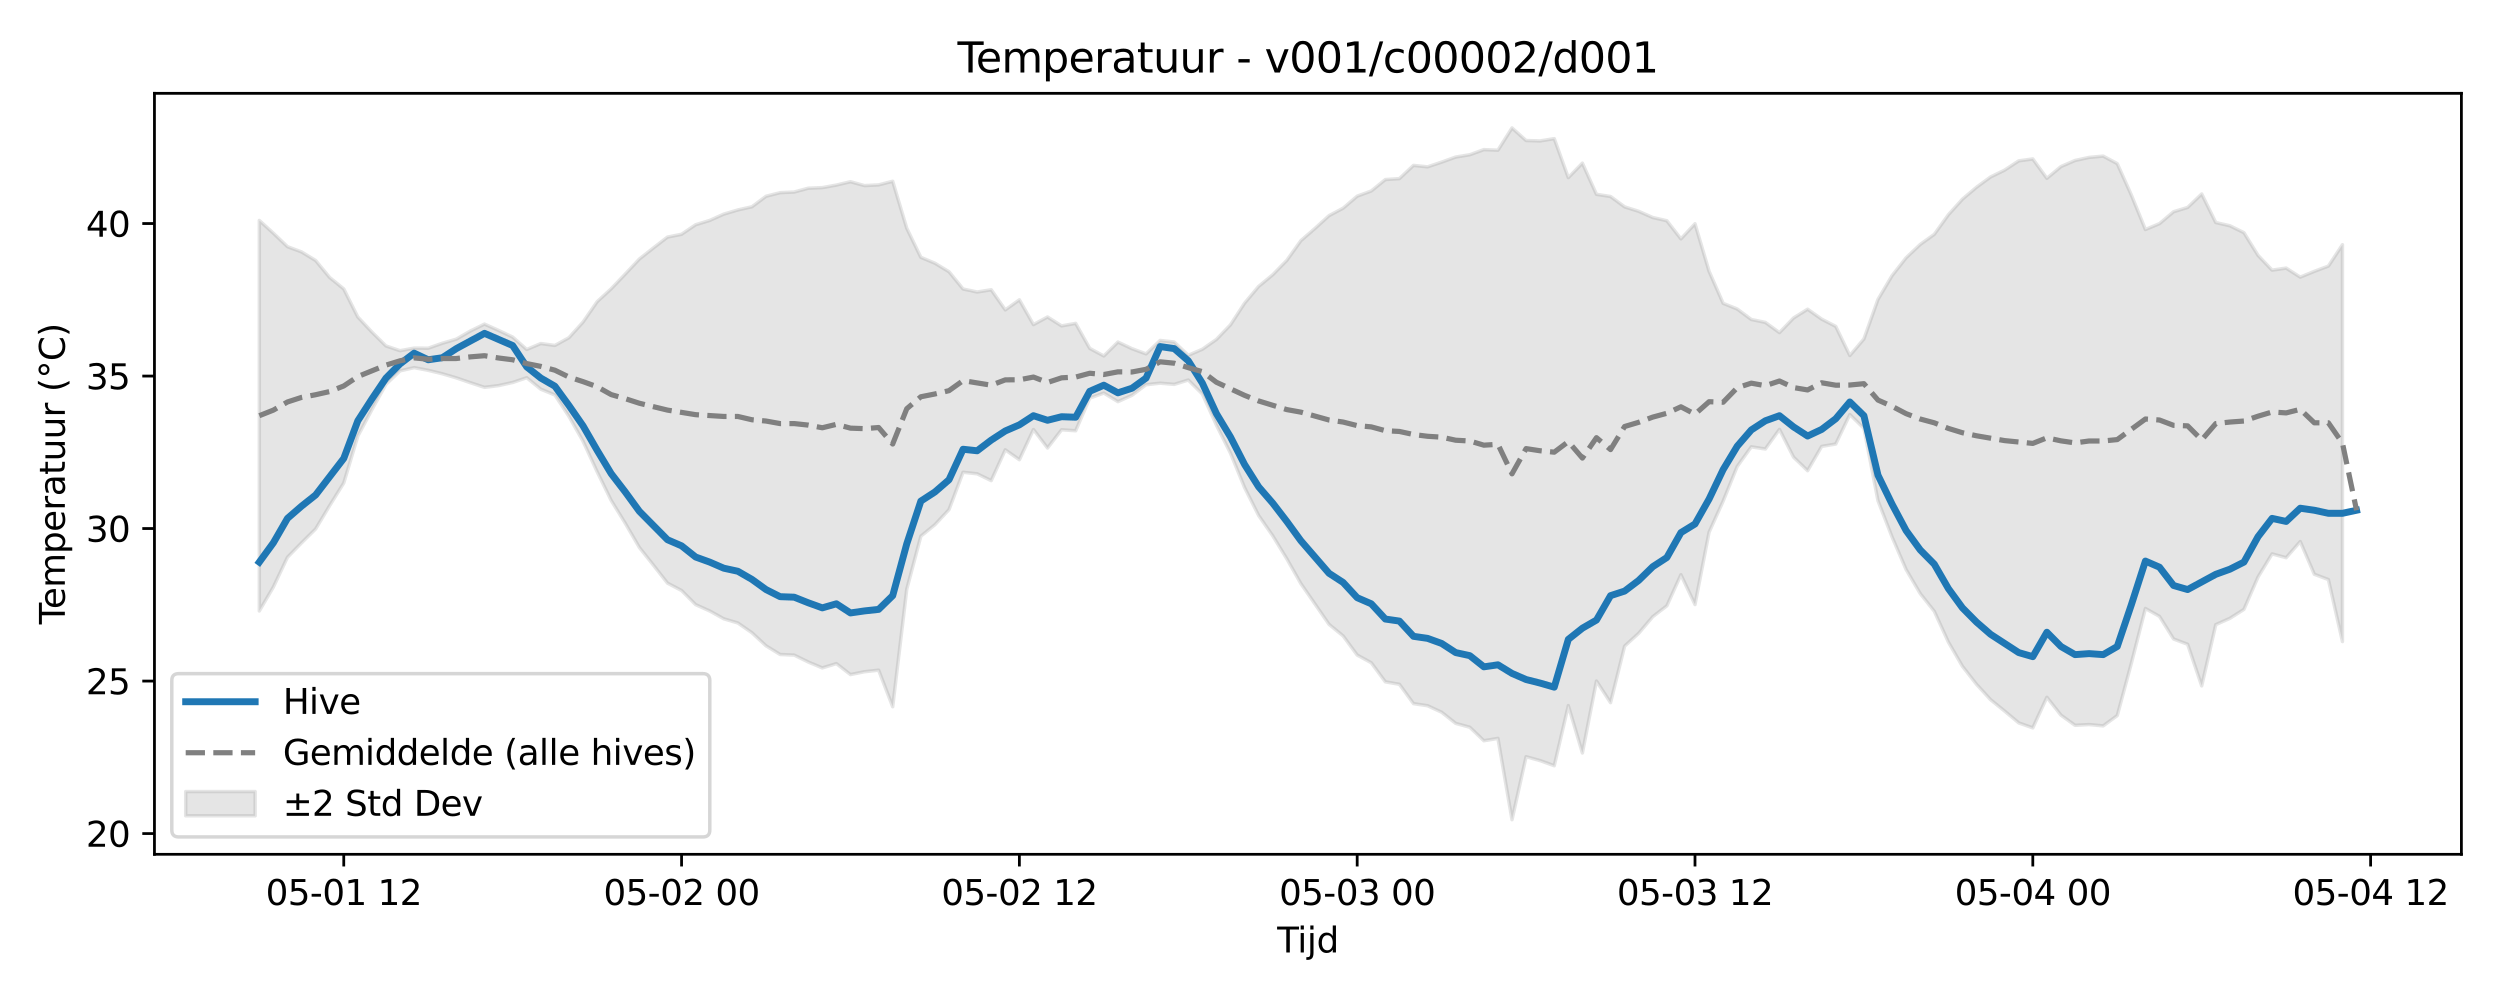 <?xml version="1.0" encoding="utf-8" standalone="no"?>
<!DOCTYPE svg PUBLIC "-//W3C//DTD SVG 1.1//EN"
  "http://www.w3.org/Graphics/SVG/1.1/DTD/svg11.dtd">
<svg xmlns:xlink="http://www.w3.org/1999/xlink" width="720pt" height="288pt" viewBox="0 0 720 288" xmlns="http://www.w3.org/2000/svg" version="1.1">
 <defs>
  <style type="text/css">*{stroke-linejoin: round; stroke-linecap: butt}</style>
 </defs>
 <g id="figure_1">
  <g id="patch_1">
   <path d="M 0 288 
L 720 288 
L 720 0 
L 0 0 
z
" style="fill: #ffffff"/>
  </g>
  <g id="axes_1">
   <g id="patch_2">
    <path d="M 44.48 246.04 
L 708.884 246.04 
L 708.884 26.88 
L 44.48 26.88 
z
" style="fill: #ffffff"/>
   </g>
   <g id="FillBetweenPolyCollection_1">
    <defs>
     <path id="m651c46e93d" d="M 74.68 -224.519 
L 74.68 -112.04 
L 78.734 -118.937 
L 82.788 -127.503 
L 86.841 -131.648 
L 90.895 -135.651 
L 94.949 -142.388 
L 99.002 -148.9 
L 103.056 -162.402 
L 107.11 -170.026 
L 111.164 -177.325 
L 115.217 -181.183 
L 119.271 -182.121 
L 123.325 -181.341 
L 127.379 -180.358 
L 131.432 -179.166 
L 135.486 -177.771 
L 139.54 -176.445 
L 143.593 -176.947 
L 147.647 -177.845 
L 151.701 -179.218 
L 155.755 -175.899 
L 159.808 -174.252 
L 163.862 -168.061 
L 167.916 -160.925 
L 171.969 -152.147 
L 176.023 -143.871 
L 180.077 -137.292 
L 184.131 -130.336 
L 188.184 -125.228 
L 192.238 -120.054 
L 196.292 -117.932 
L 200.345 -113.866 
L 204.399 -112.04 
L 208.453 -109.783 
L 212.507 -108.578 
L 216.56 -105.766 
L 220.614 -102.008 
L 224.668 -99.504 
L 228.721 -99.326 
L 232.775 -97.343 
L 236.829 -95.638 
L 240.883 -96.879 
L 244.936 -93.718 
L 248.99 -94.543 
L 253.044 -94.994 
L 257.097 -84.459 
L 261.151 -118.319 
L 265.205 -133.569 
L 269.259 -136.882 
L 273.312 -141.234 
L 277.366 -151.989 
L 281.42 -151.541 
L 285.473 -149.576 
L 289.527 -158.448 
L 293.581 -155.596 
L 297.635 -164.293 
L 301.688 -158.981 
L 305.742 -164.23 
L 309.796 -163.94 
L 313.849 -173.342 
L 317.903 -174.795 
L 321.957 -172.319 
L 326.011 -174.159 
L 330.064 -177.196 
L 334.118 -177.643 
L 338.172 -177.294 
L 342.225 -178.557 
L 346.279 -174.517 
L 350.333 -165.56 
L 354.387 -157.463 
L 358.44 -147.577 
L 362.494 -139.526 
L 366.548 -133.686 
L 370.601 -127.057 
L 374.655 -119.91 
L 378.709 -114.054 
L 382.763 -108.173 
L 386.816 -104.856 
L 390.87 -99.343 
L 394.924 -97.12 
L 398.978 -91.63 
L 403.031 -90.92 
L 407.085 -85.354 
L 411.139 -84.749 
L 415.192 -82.877 
L 419.246 -79.658 
L 423.3 -78.554 
L 427.354 -74.664 
L 431.407 -75.343 
L 435.461 -51.922 
L 439.515 -70.068 
L 443.568 -68.939 
L 447.622 -67.471 
L 451.676 -84.785 
L 455.73 -71.139 
L 459.783 -91.858 
L 463.837 -85.626 
L 467.891 -101.914 
L 471.944 -105.608 
L 475.998 -110.393 
L 480.052 -113.521 
L 484.106 -122.477 
L 488.159 -113.88 
L 492.213 -134.726 
L 496.267 -143.676 
L 500.32 -153.658 
L 504.374 -159.31 
L 508.428 -158.685 
L 512.482 -164.338 
L 516.535 -156.346 
L 520.589 -152.439 
L 524.643 -159.43 
L 528.696 -160.121 
L 532.75 -168.614 
L 536.804 -164.632 
L 540.858 -143.794 
L 544.911 -133.36 
L 548.965 -123.96 
L 553.019 -117.058 
L 557.072 -111.952 
L 561.126 -103.089 
L 565.18 -96.107 
L 569.234 -90.917 
L 573.287 -86.49 
L 577.341 -83.197 
L 581.395 -79.804 
L 585.448 -78.372 
L 589.502 -87.176 
L 593.556 -82.034 
L 597.61 -79.107 
L 601.663 -79.323 
L 605.717 -78.947 
L 609.771 -81.915 
L 613.824 -96.947 
L 617.878 -112.755 
L 621.932 -110.479 
L 625.986 -103.971 
L 630.039 -102.445 
L 634.093 -90.463 
L 638.147 -108.113 
L 642.2 -109.911 
L 646.254 -112.489 
L 650.308 -121.801 
L 654.362 -128.478 
L 658.415 -127.379 
L 662.469 -132.032 
L 666.523 -122.609 
L 670.577 -121.083 
L 674.63 -103.227 
L 674.63 -217.52 
L 674.63 -217.52 
L 670.577 -211.377 
L 666.523 -209.851 
L 662.469 -208.187 
L 658.415 -210.791 
L 654.362 -210.203 
L 650.308 -214.465 
L 646.254 -220.995 
L 642.2 -222.987 
L 638.147 -223.907 
L 634.093 -232.138 
L 630.039 -228.257 
L 625.986 -227.024 
L 621.932 -223.591 
L 617.878 -221.9 
L 613.824 -231.852 
L 609.771 -240.881 
L 605.717 -243.044 
L 601.663 -242.668 
L 597.61 -241.786 
L 593.556 -240.03 
L 589.502 -236.645 
L 585.448 -242.228 
L 581.395 -241.675 
L 577.341 -239.014 
L 573.287 -237.038 
L 569.234 -234.075 
L 565.18 -230.643 
L 561.126 -226.15 
L 557.072 -220.508 
L 553.019 -217.598 
L 548.965 -213.77 
L 544.911 -208.616 
L 540.858 -201.769 
L 536.804 -190.374 
L 532.75 -185.611 
L 528.696 -194.007 
L 524.643 -196.088 
L 520.589 -198.956 
L 516.535 -196.415 
L 512.482 -192.205 
L 508.428 -195.15 
L 504.374 -195.989 
L 500.32 -199.006 
L 496.267 -200.643 
L 492.213 -209.885 
L 488.159 -223.557 
L 484.106 -219.206 
L 480.052 -224.429 
L 475.998 -225.36 
L 471.944 -227.144 
L 467.891 -228.423 
L 463.837 -231.412 
L 459.783 -232.037 
L 455.73 -241.018 
L 451.676 -236.841 
L 447.622 -248.078 
L 443.568 -247.415 
L 439.515 -247.531 
L 435.461 -251.158 
L 431.407 -244.745 
L 427.354 -244.911 
L 423.3 -243.437 
L 419.246 -242.772 
L 415.192 -241.31 
L 411.139 -239.951 
L 407.085 -240.37 
L 403.031 -236.561 
L 398.978 -236.291 
L 394.924 -232.997 
L 390.87 -231.506 
L 386.816 -228.043 
L 382.763 -225.897 
L 378.709 -222.211 
L 374.655 -218.698 
L 370.601 -213.016 
L 366.548 -208.875 
L 362.494 -205.524 
L 358.44 -200.694 
L 354.387 -194.469 
L 350.333 -190.251 
L 346.279 -187.419 
L 342.225 -185.673 
L 338.172 -189.498 
L 334.118 -189.955 
L 330.064 -186.082 
L 326.011 -187.582 
L 321.957 -189.495 
L 317.903 -185.482 
L 313.849 -187.667 
L 309.796 -194.873 
L 305.742 -194.143 
L 301.688 -196.709 
L 297.635 -194.52 
L 293.581 -201.655 
L 289.527 -198.755 
L 285.473 -204.551 
L 281.42 -203.905 
L 277.366 -204.774 
L 273.312 -209.746 
L 269.259 -212.195 
L 265.205 -213.897 
L 261.151 -222.266 
L 257.097 -235.8 
L 253.044 -234.756 
L 248.99 -234.549 
L 244.936 -235.667 
L 240.883 -234.702 
L 236.829 -233.967 
L 232.775 -233.799 
L 228.721 -232.695 
L 224.668 -232.516 
L 220.614 -231.476 
L 216.56 -228.45 
L 212.507 -227.542 
L 208.453 -226.336 
L 204.399 -224.519 
L 200.345 -223.278 
L 196.292 -220.53 
L 192.238 -219.726 
L 188.184 -216.602 
L 184.131 -213.397 
L 180.077 -209.077 
L 176.023 -204.84 
L 171.969 -201.102 
L 167.916 -195.253 
L 163.862 -190.752 
L 159.808 -188.513 
L 155.755 -189.063 
L 151.701 -187.354 
L 147.647 -190.923 
L 143.593 -192.846 
L 139.54 -194.666 
L 135.486 -192.681 
L 131.432 -190.334 
L 127.379 -189.143 
L 123.325 -187.72 
L 119.271 -187.746 
L 115.217 -187 
L 111.164 -188.369 
L 107.11 -192.374 
L 103.056 -196.704 
L 99.002 -204.789 
L 94.949 -208.079 
L 90.895 -212.986 
L 86.841 -215.452 
L 82.788 -216.962 
L 78.734 -220.842 
L 74.68 -224.519 
z
" style="stroke: #808080; stroke-opacity: 0.2"/>
    </defs>
    <g clip-path="url(#p9124eb2d8e)">
     <use xlink:href="#m651c46e93d" x="0" y="288" style="fill: #808080; fill-opacity: 0.2; stroke: #808080; stroke-opacity: 0.2"/>
    </g>
   </g>
   <g id="matplotlib.axis_1">
    <g id="xtick_1">
     <g id="line2d_1">
      <defs>
       <path id="ma6d12b23a8" d="M 0 0 
L 0 3.5 
" style="stroke: #000000; stroke-width: 0.8"/>
      </defs>
      <g>
       <use xlink:href="#ma6d12b23a8" x="99.002" y="246.04" style="stroke: #000000; stroke-width: 0.8"/>
      </g>
     </g>
     <g id="text_1">
      <!-- 05-01 12 -->
      <g transform="translate(76.522 260.638) scale(0.1 -0.1)">
       <defs>
        <path id="DejaVuSans-30" d="M 2034 4250 
Q 1547 4250 1301 3770 
Q 1056 3291 1056 2328 
Q 1056 1369 1301 889 
Q 1547 409 2034 409 
Q 2525 409 2770 889 
Q 3016 1369 3016 2328 
Q 3016 3291 2770 3770 
Q 2525 4250 2034 4250 
z
M 2034 4750 
Q 2819 4750 3233 4129 
Q 3647 3509 3647 2328 
Q 3647 1150 3233 529 
Q 2819 -91 2034 -91 
Q 1250 -91 836 529 
Q 422 1150 422 2328 
Q 422 3509 836 4129 
Q 1250 4750 2034 4750 
z
" transform="scale(0.016)"/>
        <path id="DejaVuSans-35" d="M 691 4666 
L 3169 4666 
L 3169 4134 
L 1269 4134 
L 1269 2991 
Q 1406 3038 1543 3061 
Q 1681 3084 1819 3084 
Q 2600 3084 3056 2656 
Q 3513 2228 3513 1497 
Q 3513 744 3044 326 
Q 2575 -91 1722 -91 
Q 1428 -91 1123 -41 
Q 819 9 494 109 
L 494 744 
Q 775 591 1075 516 
Q 1375 441 1709 441 
Q 2250 441 2565 725 
Q 2881 1009 2881 1497 
Q 2881 1984 2565 2268 
Q 2250 2553 1709 2553 
Q 1456 2553 1204 2497 
Q 953 2441 691 2322 
L 691 4666 
z
" transform="scale(0.016)"/>
        <path id="DejaVuSans-2d" d="M 313 2009 
L 1997 2009 
L 1997 1497 
L 313 1497 
L 313 2009 
z
" transform="scale(0.016)"/>
        <path id="DejaVuSans-31" d="M 794 531 
L 1825 531 
L 1825 4091 
L 703 3866 
L 703 4441 
L 1819 4666 
L 2450 4666 
L 2450 531 
L 3481 531 
L 3481 0 
L 794 0 
L 794 531 
z
" transform="scale(0.016)"/>
        <path id="DejaVuSans-20" transform="scale(0.016)"/>
        <path id="DejaVuSans-32" d="M 1228 531 
L 3431 531 
L 3431 0 
L 469 0 
L 469 531 
Q 828 903 1448 1529 
Q 2069 2156 2228 2338 
Q 2531 2678 2651 2914 
Q 2772 3150 2772 3378 
Q 2772 3750 2511 3984 
Q 2250 4219 1831 4219 
Q 1534 4219 1204 4116 
Q 875 4013 500 3803 
L 500 4441 
Q 881 4594 1212 4672 
Q 1544 4750 1819 4750 
Q 2544 4750 2975 4387 
Q 3406 4025 3406 3419 
Q 3406 3131 3298 2873 
Q 3191 2616 2906 2266 
Q 2828 2175 2409 1742 
Q 1991 1309 1228 531 
z
" transform="scale(0.016)"/>
       </defs>
       <use xlink:href="#DejaVuSans-30"/>
       <use xlink:href="#DejaVuSans-35" transform="translate(63.623 0)"/>
       <use xlink:href="#DejaVuSans-2d" transform="translate(127.246 0)"/>
       <use xlink:href="#DejaVuSans-30" transform="translate(163.33 0)"/>
       <use xlink:href="#DejaVuSans-31" transform="translate(226.953 0)"/>
       <use xlink:href="#DejaVuSans-20" transform="translate(290.576 0)"/>
       <use xlink:href="#DejaVuSans-31" transform="translate(322.363 0)"/>
       <use xlink:href="#DejaVuSans-32" transform="translate(385.986 0)"/>
      </g>
     </g>
    </g>
    <g id="xtick_2">
     <g id="line2d_2">
      <g>
       <use xlink:href="#ma6d12b23a8" x="196.292" y="246.04" style="stroke: #000000; stroke-width: 0.8"/>
      </g>
     </g>
     <g id="text_2">
      <!-- 05-02 00 -->
      <g transform="translate(173.811 260.638) scale(0.1 -0.1)">
       <use xlink:href="#DejaVuSans-30"/>
       <use xlink:href="#DejaVuSans-35" transform="translate(63.623 0)"/>
       <use xlink:href="#DejaVuSans-2d" transform="translate(127.246 0)"/>
       <use xlink:href="#DejaVuSans-30" transform="translate(163.33 0)"/>
       <use xlink:href="#DejaVuSans-32" transform="translate(226.953 0)"/>
       <use xlink:href="#DejaVuSans-20" transform="translate(290.576 0)"/>
       <use xlink:href="#DejaVuSans-30" transform="translate(322.363 0)"/>
       <use xlink:href="#DejaVuSans-30" transform="translate(385.986 0)"/>
      </g>
     </g>
    </g>
    <g id="xtick_3">
     <g id="line2d_3">
      <g>
       <use xlink:href="#ma6d12b23a8" x="293.581" y="246.04" style="stroke: #000000; stroke-width: 0.8"/>
      </g>
     </g>
     <g id="text_3">
      <!-- 05-02 12 -->
      <g transform="translate(271.1 260.638) scale(0.1 -0.1)">
       <use xlink:href="#DejaVuSans-30"/>
       <use xlink:href="#DejaVuSans-35" transform="translate(63.623 0)"/>
       <use xlink:href="#DejaVuSans-2d" transform="translate(127.246 0)"/>
       <use xlink:href="#DejaVuSans-30" transform="translate(163.33 0)"/>
       <use xlink:href="#DejaVuSans-32" transform="translate(226.953 0)"/>
       <use xlink:href="#DejaVuSans-20" transform="translate(290.576 0)"/>
       <use xlink:href="#DejaVuSans-31" transform="translate(322.363 0)"/>
       <use xlink:href="#DejaVuSans-32" transform="translate(385.986 0)"/>
      </g>
     </g>
    </g>
    <g id="xtick_4">
     <g id="line2d_4">
      <g>
       <use xlink:href="#ma6d12b23a8" x="390.87" y="246.04" style="stroke: #000000; stroke-width: 0.8"/>
      </g>
     </g>
     <g id="text_4">
      <!-- 05-03 00 -->
      <g transform="translate(368.39 260.638) scale(0.1 -0.1)">
       <defs>
        <path id="DejaVuSans-33" d="M 2597 2516 
Q 3050 2419 3304 2112 
Q 3559 1806 3559 1356 
Q 3559 666 3084 287 
Q 2609 -91 1734 -91 
Q 1441 -91 1130 -33 
Q 819 25 488 141 
L 488 750 
Q 750 597 1062 519 
Q 1375 441 1716 441 
Q 2309 441 2620 675 
Q 2931 909 2931 1356 
Q 2931 1769 2642 2001 
Q 2353 2234 1838 2234 
L 1294 2234 
L 1294 2753 
L 1863 2753 
Q 2328 2753 2575 2939 
Q 2822 3125 2822 3475 
Q 2822 3834 2567 4026 
Q 2313 4219 1838 4219 
Q 1578 4219 1281 4162 
Q 984 4106 628 3988 
L 628 4550 
Q 988 4650 1302 4700 
Q 1616 4750 1894 4750 
Q 2613 4750 3031 4423 
Q 3450 4097 3450 3541 
Q 3450 3153 3228 2886 
Q 3006 2619 2597 2516 
z
" transform="scale(0.016)"/>
       </defs>
       <use xlink:href="#DejaVuSans-30"/>
       <use xlink:href="#DejaVuSans-35" transform="translate(63.623 0)"/>
       <use xlink:href="#DejaVuSans-2d" transform="translate(127.246 0)"/>
       <use xlink:href="#DejaVuSans-30" transform="translate(163.33 0)"/>
       <use xlink:href="#DejaVuSans-33" transform="translate(226.953 0)"/>
       <use xlink:href="#DejaVuSans-20" transform="translate(290.576 0)"/>
       <use xlink:href="#DejaVuSans-30" transform="translate(322.363 0)"/>
       <use xlink:href="#DejaVuSans-30" transform="translate(385.986 0)"/>
      </g>
     </g>
    </g>
    <g id="xtick_5">
     <g id="line2d_5">
      <g>
       <use xlink:href="#ma6d12b23a8" x="488.159" y="246.04" style="stroke: #000000; stroke-width: 0.8"/>
      </g>
     </g>
     <g id="text_5">
      <!-- 05-03 12 -->
      <g transform="translate(465.679 260.638) scale(0.1 -0.1)">
       <use xlink:href="#DejaVuSans-30"/>
       <use xlink:href="#DejaVuSans-35" transform="translate(63.623 0)"/>
       <use xlink:href="#DejaVuSans-2d" transform="translate(127.246 0)"/>
       <use xlink:href="#DejaVuSans-30" transform="translate(163.33 0)"/>
       <use xlink:href="#DejaVuSans-33" transform="translate(226.953 0)"/>
       <use xlink:href="#DejaVuSans-20" transform="translate(290.576 0)"/>
       <use xlink:href="#DejaVuSans-31" transform="translate(322.363 0)"/>
       <use xlink:href="#DejaVuSans-32" transform="translate(385.986 0)"/>
      </g>
     </g>
    </g>
    <g id="xtick_6">
     <g id="line2d_6">
      <g>
       <use xlink:href="#ma6d12b23a8" x="585.448" y="246.04" style="stroke: #000000; stroke-width: 0.8"/>
      </g>
     </g>
     <g id="text_6">
      <!-- 05-04 00 -->
      <g transform="translate(562.968 260.638) scale(0.1 -0.1)">
       <defs>
        <path id="DejaVuSans-34" d="M 2419 4116 
L 825 1625 
L 2419 1625 
L 2419 4116 
z
M 2253 4666 
L 3047 4666 
L 3047 1625 
L 3713 1625 
L 3713 1100 
L 3047 1100 
L 3047 0 
L 2419 0 
L 2419 1100 
L 313 1100 
L 313 1709 
L 2253 4666 
z
" transform="scale(0.016)"/>
       </defs>
       <use xlink:href="#DejaVuSans-30"/>
       <use xlink:href="#DejaVuSans-35" transform="translate(63.623 0)"/>
       <use xlink:href="#DejaVuSans-2d" transform="translate(127.246 0)"/>
       <use xlink:href="#DejaVuSans-30" transform="translate(163.33 0)"/>
       <use xlink:href="#DejaVuSans-34" transform="translate(226.953 0)"/>
       <use xlink:href="#DejaVuSans-20" transform="translate(290.576 0)"/>
       <use xlink:href="#DejaVuSans-30" transform="translate(322.363 0)"/>
       <use xlink:href="#DejaVuSans-30" transform="translate(385.986 0)"/>
      </g>
     </g>
    </g>
    <g id="xtick_7">
     <g id="line2d_7">
      <g>
       <use xlink:href="#ma6d12b23a8" x="682.738" y="246.04" style="stroke: #000000; stroke-width: 0.8"/>
      </g>
     </g>
     <g id="text_7">
      <!-- 05-04 12 -->
      <g transform="translate(660.257 260.638) scale(0.1 -0.1)">
       <use xlink:href="#DejaVuSans-30"/>
       <use xlink:href="#DejaVuSans-35" transform="translate(63.623 0)"/>
       <use xlink:href="#DejaVuSans-2d" transform="translate(127.246 0)"/>
       <use xlink:href="#DejaVuSans-30" transform="translate(163.33 0)"/>
       <use xlink:href="#DejaVuSans-34" transform="translate(226.953 0)"/>
       <use xlink:href="#DejaVuSans-20" transform="translate(290.576 0)"/>
       <use xlink:href="#DejaVuSans-31" transform="translate(322.363 0)"/>
       <use xlink:href="#DejaVuSans-32" transform="translate(385.986 0)"/>
      </g>
     </g>
    </g>
    <g id="text_8">
     <!-- Tijd -->
     <g transform="translate(367.832 274.317) scale(0.1 -0.1)">
      <defs>
       <path id="DejaVuSans-54" d="M -19 4666 
L 3928 4666 
L 3928 4134 
L 2272 4134 
L 2272 0 
L 1638 0 
L 1638 4134 
L -19 4134 
L -19 4666 
z
" transform="scale(0.016)"/>
       <path id="DejaVuSans-69" d="M 603 3500 
L 1178 3500 
L 1178 0 
L 603 0 
L 603 3500 
z
M 603 4863 
L 1178 4863 
L 1178 4134 
L 603 4134 
L 603 4863 
z
" transform="scale(0.016)"/>
       <path id="DejaVuSans-6a" d="M 603 3500 
L 1178 3500 
L 1178 -63 
Q 1178 -731 923 -1031 
Q 669 -1331 103 -1331 
L -116 -1331 
L -116 -844 
L 38 -844 
Q 366 -844 484 -692 
Q 603 -541 603 -63 
L 603 3500 
z
M 603 4863 
L 1178 4863 
L 1178 4134 
L 603 4134 
L 603 4863 
z
" transform="scale(0.016)"/>
       <path id="DejaVuSans-64" d="M 2906 2969 
L 2906 4863 
L 3481 4863 
L 3481 0 
L 2906 0 
L 2906 525 
Q 2725 213 2448 61 
Q 2172 -91 1784 -91 
Q 1150 -91 751 415 
Q 353 922 353 1747 
Q 353 2572 751 3078 
Q 1150 3584 1784 3584 
Q 2172 3584 2448 3432 
Q 2725 3281 2906 2969 
z
M 947 1747 
Q 947 1113 1208 752 
Q 1469 391 1925 391 
Q 2381 391 2643 752 
Q 2906 1113 2906 1747 
Q 2906 2381 2643 2742 
Q 2381 3103 1925 3103 
Q 1469 3103 1208 2742 
Q 947 2381 947 1747 
z
" transform="scale(0.016)"/>
      </defs>
      <use xlink:href="#DejaVuSans-54"/>
      <use xlink:href="#DejaVuSans-69" transform="translate(57.959 0)"/>
      <use xlink:href="#DejaVuSans-6a" transform="translate(85.742 0)"/>
      <use xlink:href="#DejaVuSans-64" transform="translate(113.525 0)"/>
     </g>
    </g>
   </g>
   <g id="matplotlib.axis_2">
    <g id="ytick_1">
     <g id="line2d_8">
      <defs>
       <path id="m9a304b44c2" d="M 0 0 
L -3.5 0 
" style="stroke: #000000; stroke-width: 0.8"/>
      </defs>
      <g>
       <use xlink:href="#m9a304b44c2" x="44.48" y="240.068" style="stroke: #000000; stroke-width: 0.8"/>
      </g>
     </g>
     <g id="text_9">
      <!-- 20 -->
      <g transform="translate(24.755 243.868) scale(0.1 -0.1)">
       <use xlink:href="#DejaVuSans-32"/>
       <use xlink:href="#DejaVuSans-30" transform="translate(63.623 0)"/>
      </g>
     </g>
    </g>
    <g id="ytick_2">
     <g id="line2d_9">
      <g>
       <use xlink:href="#m9a304b44c2" x="44.48" y="196.146" style="stroke: #000000; stroke-width: 0.8"/>
      </g>
     </g>
     <g id="text_10">
      <!-- 25 -->
      <g transform="translate(24.755 199.945) scale(0.1 -0.1)">
       <use xlink:href="#DejaVuSans-32"/>
       <use xlink:href="#DejaVuSans-35" transform="translate(63.623 0)"/>
      </g>
     </g>
    </g>
    <g id="ytick_3">
     <g id="line2d_10">
      <g>
       <use xlink:href="#m9a304b44c2" x="44.48" y="152.223" style="stroke: #000000; stroke-width: 0.8"/>
      </g>
     </g>
     <g id="text_11">
      <!-- 30 -->
      <g transform="translate(24.755 156.023) scale(0.1 -0.1)">
       <use xlink:href="#DejaVuSans-33"/>
       <use xlink:href="#DejaVuSans-30" transform="translate(63.623 0)"/>
      </g>
     </g>
    </g>
    <g id="ytick_4">
     <g id="line2d_11">
      <g>
       <use xlink:href="#m9a304b44c2" x="44.48" y="108.301" style="stroke: #000000; stroke-width: 0.8"/>
      </g>
     </g>
     <g id="text_12">
      <!-- 35 -->
      <g transform="translate(24.755 112.1) scale(0.1 -0.1)">
       <use xlink:href="#DejaVuSans-33"/>
       <use xlink:href="#DejaVuSans-35" transform="translate(63.623 0)"/>
      </g>
     </g>
    </g>
    <g id="ytick_5">
     <g id="line2d_12">
      <g>
       <use xlink:href="#m9a304b44c2" x="44.48" y="64.378" style="stroke: #000000; stroke-width: 0.8"/>
      </g>
     </g>
     <g id="text_13">
      <!-- 40 -->
      <g transform="translate(24.755 68.177) scale(0.1 -0.1)">
       <use xlink:href="#DejaVuSans-34"/>
       <use xlink:href="#DejaVuSans-30" transform="translate(63.623 0)"/>
      </g>
     </g>
    </g>
    <g id="text_14">
     <!-- Temperatuur (°C) -->
     <g transform="translate(18.675 179.816) rotate(-90) scale(0.1 -0.1)">
      <defs>
       <path id="DejaVuSans-65" d="M 3597 1894 
L 3597 1613 
L 953 1613 
Q 991 1019 1311 708 
Q 1631 397 2203 397 
Q 2534 397 2845 478 
Q 3156 559 3463 722 
L 3463 178 
Q 3153 47 2828 -22 
Q 2503 -91 2169 -91 
Q 1331 -91 842 396 
Q 353 884 353 1716 
Q 353 2575 817 3079 
Q 1281 3584 2069 3584 
Q 2775 3584 3186 3129 
Q 3597 2675 3597 1894 
z
M 3022 2063 
Q 3016 2534 2758 2815 
Q 2500 3097 2075 3097 
Q 1594 3097 1305 2825 
Q 1016 2553 972 2059 
L 3022 2063 
z
" transform="scale(0.016)"/>
       <path id="DejaVuSans-6d" d="M 3328 2828 
Q 3544 3216 3844 3400 
Q 4144 3584 4550 3584 
Q 5097 3584 5394 3201 
Q 5691 2819 5691 2113 
L 5691 0 
L 5113 0 
L 5113 2094 
Q 5113 2597 4934 2840 
Q 4756 3084 4391 3084 
Q 3944 3084 3684 2787 
Q 3425 2491 3425 1978 
L 3425 0 
L 2847 0 
L 2847 2094 
Q 2847 2600 2669 2842 
Q 2491 3084 2119 3084 
Q 1678 3084 1418 2786 
Q 1159 2488 1159 1978 
L 1159 0 
L 581 0 
L 581 3500 
L 1159 3500 
L 1159 2956 
Q 1356 3278 1631 3431 
Q 1906 3584 2284 3584 
Q 2666 3584 2933 3390 
Q 3200 3197 3328 2828 
z
" transform="scale(0.016)"/>
       <path id="DejaVuSans-70" d="M 1159 525 
L 1159 -1331 
L 581 -1331 
L 581 3500 
L 1159 3500 
L 1159 2969 
Q 1341 3281 1617 3432 
Q 1894 3584 2278 3584 
Q 2916 3584 3314 3078 
Q 3713 2572 3713 1747 
Q 3713 922 3314 415 
Q 2916 -91 2278 -91 
Q 1894 -91 1617 61 
Q 1341 213 1159 525 
z
M 3116 1747 
Q 3116 2381 2855 2742 
Q 2594 3103 2138 3103 
Q 1681 3103 1420 2742 
Q 1159 2381 1159 1747 
Q 1159 1113 1420 752 
Q 1681 391 2138 391 
Q 2594 391 2855 752 
Q 3116 1113 3116 1747 
z
" transform="scale(0.016)"/>
       <path id="DejaVuSans-72" d="M 2631 2963 
Q 2534 3019 2420 3045 
Q 2306 3072 2169 3072 
Q 1681 3072 1420 2755 
Q 1159 2438 1159 1844 
L 1159 0 
L 581 0 
L 581 3500 
L 1159 3500 
L 1159 2956 
Q 1341 3275 1631 3429 
Q 1922 3584 2338 3584 
Q 2397 3584 2469 3576 
Q 2541 3569 2628 3553 
L 2631 2963 
z
" transform="scale(0.016)"/>
       <path id="DejaVuSans-61" d="M 2194 1759 
Q 1497 1759 1228 1600 
Q 959 1441 959 1056 
Q 959 750 1161 570 
Q 1363 391 1709 391 
Q 2188 391 2477 730 
Q 2766 1069 2766 1631 
L 2766 1759 
L 2194 1759 
z
M 3341 1997 
L 3341 0 
L 2766 0 
L 2766 531 
Q 2569 213 2275 61 
Q 1981 -91 1556 -91 
Q 1019 -91 701 211 
Q 384 513 384 1019 
Q 384 1609 779 1909 
Q 1175 2209 1959 2209 
L 2766 2209 
L 2766 2266 
Q 2766 2663 2505 2880 
Q 2244 3097 1772 3097 
Q 1472 3097 1187 3025 
Q 903 2953 641 2809 
L 641 3341 
Q 956 3463 1253 3523 
Q 1550 3584 1831 3584 
Q 2591 3584 2966 3190 
Q 3341 2797 3341 1997 
z
" transform="scale(0.016)"/>
       <path id="DejaVuSans-74" d="M 1172 4494 
L 1172 3500 
L 2356 3500 
L 2356 3053 
L 1172 3053 
L 1172 1153 
Q 1172 725 1289 603 
Q 1406 481 1766 481 
L 2356 481 
L 2356 0 
L 1766 0 
Q 1100 0 847 248 
Q 594 497 594 1153 
L 594 3053 
L 172 3053 
L 172 3500 
L 594 3500 
L 594 4494 
L 1172 4494 
z
" transform="scale(0.016)"/>
       <path id="DejaVuSans-75" d="M 544 1381 
L 544 3500 
L 1119 3500 
L 1119 1403 
Q 1119 906 1312 657 
Q 1506 409 1894 409 
Q 2359 409 2629 706 
Q 2900 1003 2900 1516 
L 2900 3500 
L 3475 3500 
L 3475 0 
L 2900 0 
L 2900 538 
Q 2691 219 2414 64 
Q 2138 -91 1772 -91 
Q 1169 -91 856 284 
Q 544 659 544 1381 
z
M 1991 3584 
L 1991 3584 
z
" transform="scale(0.016)"/>
       <path id="DejaVuSans-28" d="M 1984 4856 
Q 1566 4138 1362 3434 
Q 1159 2731 1159 2009 
Q 1159 1288 1364 580 
Q 1569 -128 1984 -844 
L 1484 -844 
Q 1016 -109 783 600 
Q 550 1309 550 2009 
Q 550 2706 781 3412 
Q 1013 4119 1484 4856 
L 1984 4856 
z
" transform="scale(0.016)"/>
       <path id="DejaVuSans-b0" d="M 1600 4347 
Q 1350 4347 1178 4173 
Q 1006 4000 1006 3750 
Q 1006 3503 1178 3333 
Q 1350 3163 1600 3163 
Q 1850 3163 2022 3333 
Q 2194 3503 2194 3750 
Q 2194 3997 2020 4172 
Q 1847 4347 1600 4347 
z
M 1600 4750 
Q 1800 4750 1984 4673 
Q 2169 4597 2303 4453 
Q 2447 4313 2519 4134 
Q 2591 3956 2591 3750 
Q 2591 3338 2302 3052 
Q 2013 2766 1594 2766 
Q 1172 2766 890 3047 
Q 609 3328 609 3750 
Q 609 4169 896 4459 
Q 1184 4750 1600 4750 
z
" transform="scale(0.016)"/>
       <path id="DejaVuSans-43" d="M 4122 4306 
L 4122 3641 
Q 3803 3938 3442 4084 
Q 3081 4231 2675 4231 
Q 1875 4231 1450 3742 
Q 1025 3253 1025 2328 
Q 1025 1406 1450 917 
Q 1875 428 2675 428 
Q 3081 428 3442 575 
Q 3803 722 4122 1019 
L 4122 359 
Q 3791 134 3420 21 
Q 3050 -91 2638 -91 
Q 1578 -91 968 557 
Q 359 1206 359 2328 
Q 359 3453 968 4101 
Q 1578 4750 2638 4750 
Q 3056 4750 3426 4639 
Q 3797 4528 4122 4306 
z
" transform="scale(0.016)"/>
       <path id="DejaVuSans-29" d="M 513 4856 
L 1013 4856 
Q 1481 4119 1714 3412 
Q 1947 2706 1947 2009 
Q 1947 1309 1714 600 
Q 1481 -109 1013 -844 
L 513 -844 
Q 928 -128 1133 580 
Q 1338 1288 1338 2009 
Q 1338 2731 1133 3434 
Q 928 4138 513 4856 
z
" transform="scale(0.016)"/>
      </defs>
      <use xlink:href="#DejaVuSans-54"/>
      <use xlink:href="#DejaVuSans-65" transform="translate(44.084 0)"/>
      <use xlink:href="#DejaVuSans-6d" transform="translate(105.607 0)"/>
      <use xlink:href="#DejaVuSans-70" transform="translate(203.02 0)"/>
      <use xlink:href="#DejaVuSans-65" transform="translate(266.496 0)"/>
      <use xlink:href="#DejaVuSans-72" transform="translate(328.02 0)"/>
      <use xlink:href="#DejaVuSans-61" transform="translate(369.133 0)"/>
      <use xlink:href="#DejaVuSans-74" transform="translate(430.412 0)"/>
      <use xlink:href="#DejaVuSans-75" transform="translate(469.621 0)"/>
      <use xlink:href="#DejaVuSans-75" transform="translate(533 0)"/>
      <use xlink:href="#DejaVuSans-72" transform="translate(596.379 0)"/>
      <use xlink:href="#DejaVuSans-20" transform="translate(637.492 0)"/>
      <use xlink:href="#DejaVuSans-28" transform="translate(669.279 0)"/>
      <use xlink:href="#DejaVuSans-b0" transform="translate(708.293 0)"/>
      <use xlink:href="#DejaVuSans-43" transform="translate(758.293 0)"/>
      <use xlink:href="#DejaVuSans-29" transform="translate(828.117 0)"/>
     </g>
    </g>
   </g>
   <g id="line2d_13">
    <path d="M 74.68 161.886 
L 78.734 156.323 
L 82.788 149.295 
L 86.841 145.781 
L 90.895 142.56 
L 99.002 132.019 
L 103.056 121.185 
L 107.11 114.889 
L 111.164 108.886 
L 115.217 104.787 
L 119.271 101.712 
L 123.325 103.616 
L 127.379 103.03 
L 131.432 100.395 
L 139.54 96.002 
L 147.647 99.516 
L 151.701 105.665 
L 155.755 108.886 
L 159.808 111.229 
L 163.862 116.792 
L 167.916 122.649 
L 171.969 129.676 
L 176.023 136.411 
L 180.077 141.682 
L 184.131 147.245 
L 192.238 155.444 
L 196.292 157.201 
L 200.345 160.422 
L 204.399 161.886 
L 208.453 163.643 
L 212.507 164.522 
L 216.56 166.864 
L 220.614 169.792 
L 224.668 171.842 
L 228.721 171.988 
L 232.775 173.599 
L 236.829 175.063 
L 240.883 173.892 
L 244.936 176.527 
L 248.99 175.941 
L 253.044 175.502 
L 257.097 171.549 
L 261.151 156.616 
L 265.205 144.317 
L 269.259 141.682 
L 273.312 138.168 
L 277.366 129.384 
L 281.42 129.823 
L 285.473 126.748 
L 289.527 124.113 
L 293.581 122.356 
L 297.635 119.721 
L 301.688 121.038 
L 305.742 120.013 
L 309.796 120.16 
L 313.849 112.693 
L 317.903 110.936 
L 321.957 113.132 
L 326.011 111.815 
L 330.064 108.886 
L 334.118 99.809 
L 338.172 100.395 
L 342.225 103.909 
L 346.279 110.35 
L 350.333 119.135 
L 354.387 125.87 
L 358.44 133.776 
L 362.494 140.218 
L 366.548 144.903 
L 370.601 150.174 
L 374.655 155.737 
L 382.763 165.107 
L 386.816 167.743 
L 390.87 172.135 
L 394.924 173.892 
L 398.978 178.284 
L 403.031 178.87 
L 407.085 183.262 
L 411.139 183.848 
L 415.192 185.312 
L 419.246 187.947 
L 423.3 188.825 
L 427.354 192.046 
L 431.407 191.461 
L 435.461 193.95 
L 439.515 195.707 
L 443.568 196.731 
L 447.622 197.903 
L 451.676 184.14 
L 455.73 180.919 
L 459.783 178.577 
L 463.837 171.549 
L 467.891 170.232 
L 471.944 167.157 
L 475.998 163.204 
L 480.052 160.569 
L 484.106 153.395 
L 488.159 150.906 
L 492.213 143.732 
L 496.267 135.24 
L 500.32 128.505 
L 504.374 123.82 
L 508.428 121.185 
L 512.482 119.721 
L 516.535 122.942 
L 520.589 125.577 
L 524.643 123.674 
L 528.696 120.599 
L 532.75 115.768 
L 536.804 119.721 
L 540.858 136.85 
L 544.911 145.196 
L 548.965 152.809 
L 553.019 158.372 
L 557.072 162.472 
L 561.126 169.5 
L 565.18 175.063 
L 569.234 179.162 
L 573.287 182.676 
L 581.395 187.947 
L 585.448 189.118 
L 589.502 182.091 
L 593.556 186.19 
L 597.61 188.533 
L 601.663 188.24 
L 605.717 188.533 
L 609.771 186.19 
L 613.824 174.185 
L 617.878 161.593 
L 621.932 163.35 
L 625.986 168.621 
L 630.039 169.792 
L 638.147 165.4 
L 642.2 163.936 
L 646.254 161.886 
L 650.308 154.566 
L 654.362 149.295 
L 658.415 150.174 
L 662.469 146.367 
L 666.523 146.953 
L 670.577 147.831 
L 674.63 147.831 
L 678.684 146.953 
L 678.684 146.953 
" clip-path="url(#p9124eb2d8e)" style="fill: none; stroke: #1f77b4; stroke-width: 2; stroke-linecap: square"/>
   </g>
   <g id="line2d_14">
    <path d="M 74.68 119.721 
L 78.734 118.11 
L 82.788 115.768 
L 86.841 114.45 
L 90.895 113.681 
L 94.949 112.766 
L 99.002 111.156 
L 103.056 108.447 
L 111.164 105.153 
L 115.217 103.909 
L 119.271 103.067 
L 123.325 103.469 
L 127.379 103.25 
L 131.432 103.25 
L 135.486 102.774 
L 139.54 102.444 
L 143.593 103.103 
L 147.647 103.616 
L 151.701 104.714 
L 155.755 105.519 
L 159.808 106.617 
L 163.862 108.594 
L 167.916 109.911 
L 171.969 111.375 
L 176.023 113.645 
L 180.077 114.816 
L 184.131 116.134 
L 192.238 118.11 
L 200.345 119.428 
L 208.453 119.94 
L 212.507 119.94 
L 216.56 120.892 
L 220.614 121.258 
L 224.668 121.99 
L 228.721 121.99 
L 232.775 122.429 
L 236.829 123.198 
L 240.883 122.21 
L 244.936 123.308 
L 248.99 123.454 
L 253.044 123.125 
L 257.097 127.871 
L 261.151 117.708 
L 265.205 114.267 
L 269.259 113.462 
L 273.312 112.51 
L 277.366 109.618 
L 285.473 110.936 
L 289.527 109.399 
L 293.581 109.374 
L 297.635 108.594 
L 301.688 110.155 
L 305.742 108.813 
L 309.796 108.594 
L 313.849 107.496 
L 317.903 107.862 
L 321.957 107.093 
L 326.011 107.129 
L 330.064 106.361 
L 334.118 104.201 
L 338.172 104.604 
L 342.225 105.885 
L 346.279 107.032 
L 350.333 110.094 
L 358.44 113.864 
L 362.494 115.475 
L 370.601 117.964 
L 374.655 118.696 
L 382.763 120.965 
L 386.816 121.551 
L 390.87 122.576 
L 394.924 122.942 
L 398.978 124.04 
L 403.031 124.259 
L 407.085 125.138 
L 411.139 125.65 
L 415.192 125.906 
L 419.246 126.785 
L 423.3 127.004 
L 427.354 128.212 
L 431.407 127.956 
L 435.461 136.46 
L 439.515 129.201 
L 443.568 129.823 
L 447.622 130.225 
L 451.676 127.187 
L 455.73 131.921 
L 459.783 126.053 
L 463.837 129.481 
L 467.891 122.832 
L 471.944 121.624 
L 475.998 120.123 
L 480.052 119.025 
L 484.106 117.158 
L 488.159 119.281 
L 492.213 115.694 
L 496.267 115.841 
L 500.32 111.668 
L 504.374 110.35 
L 508.428 111.083 
L 512.482 109.728 
L 516.535 111.619 
L 520.589 112.303 
L 524.643 110.241 
L 528.696 110.936 
L 532.75 110.887 
L 536.804 110.497 
L 540.858 115.219 
L 544.911 117.012 
L 548.965 119.135 
L 553.019 120.672 
L 557.072 121.77 
L 561.126 123.381 
L 565.18 124.625 
L 569.234 125.504 
L 577.341 126.895 
L 585.448 127.7 
L 589.502 126.089 
L 593.556 126.968 
L 597.61 127.553 
L 601.663 127.004 
L 605.717 127.004 
L 609.771 126.602 
L 617.878 120.672 
L 621.932 120.965 
L 625.986 122.502 
L 630.039 122.649 
L 634.093 126.699 
L 638.147 121.99 
L 642.2 121.551 
L 646.254 121.258 
L 650.308 119.867 
L 654.362 118.659 
L 658.415 118.915 
L 662.469 117.891 
L 666.523 121.77 
L 670.577 121.77 
L 674.63 127.627 
L 678.684 146.953 
L 678.684 146.953 
" clip-path="url(#p9124eb2d8e)" style="fill: none; stroke-dasharray: 5.55,2.4; stroke-dashoffset: 0; stroke: #808080; stroke-width: 1.5"/>
   </g>
   <g id="patch_3">
    <path d="M 44.48 246.04 
L 44.48 26.88 
" style="fill: none; stroke: #000000; stroke-width: 0.8; stroke-linejoin: miter; stroke-linecap: square"/>
   </g>
   <g id="patch_4">
    <path d="M 708.884 246.04 
L 708.884 26.88 
" style="fill: none; stroke: #000000; stroke-width: 0.8; stroke-linejoin: miter; stroke-linecap: square"/>
   </g>
   <g id="patch_5">
    <path d="M 44.48 246.04 
L 708.884 246.04 
" style="fill: none; stroke: #000000; stroke-width: 0.8; stroke-linejoin: miter; stroke-linecap: square"/>
   </g>
   <g id="patch_6">
    <path d="M 44.48 26.88 
L 708.884 26.88 
" style="fill: none; stroke: #000000; stroke-width: 0.8; stroke-linejoin: miter; stroke-linecap: square"/>
   </g>
   <g id="text_15">
    <!-- Temperatuur - v001/c00002/d001 -->
    <g transform="translate(275.76 20.88) scale(0.12 -0.12)">
     <defs>
      <path id="DejaVuSans-76" d="M 191 3500 
L 800 3500 
L 1894 563 
L 2988 3500 
L 3597 3500 
L 2284 0 
L 1503 0 
L 191 3500 
z
" transform="scale(0.016)"/>
      <path id="DejaVuSans-2f" d="M 1625 4666 
L 2156 4666 
L 531 -594 
L 0 -594 
L 1625 4666 
z
" transform="scale(0.016)"/>
      <path id="DejaVuSans-63" d="M 3122 3366 
L 3122 2828 
Q 2878 2963 2633 3030 
Q 2388 3097 2138 3097 
Q 1578 3097 1268 2742 
Q 959 2388 959 1747 
Q 959 1106 1268 751 
Q 1578 397 2138 397 
Q 2388 397 2633 464 
Q 2878 531 3122 666 
L 3122 134 
Q 2881 22 2623 -34 
Q 2366 -91 2075 -91 
Q 1284 -91 818 406 
Q 353 903 353 1747 
Q 353 2603 823 3093 
Q 1294 3584 2113 3584 
Q 2378 3584 2631 3529 
Q 2884 3475 3122 3366 
z
" transform="scale(0.016)"/>
     </defs>
     <use xlink:href="#DejaVuSans-54"/>
     <use xlink:href="#DejaVuSans-65" transform="translate(44.084 0)"/>
     <use xlink:href="#DejaVuSans-6d" transform="translate(105.607 0)"/>
     <use xlink:href="#DejaVuSans-70" transform="translate(203.02 0)"/>
     <use xlink:href="#DejaVuSans-65" transform="translate(266.496 0)"/>
     <use xlink:href="#DejaVuSans-72" transform="translate(328.02 0)"/>
     <use xlink:href="#DejaVuSans-61" transform="translate(369.133 0)"/>
     <use xlink:href="#DejaVuSans-74" transform="translate(430.412 0)"/>
     <use xlink:href="#DejaVuSans-75" transform="translate(469.621 0)"/>
     <use xlink:href="#DejaVuSans-75" transform="translate(533 0)"/>
     <use xlink:href="#DejaVuSans-72" transform="translate(596.379 0)"/>
     <use xlink:href="#DejaVuSans-20" transform="translate(637.492 0)"/>
     <use xlink:href="#DejaVuSans-2d" transform="translate(669.279 0)"/>
     <use xlink:href="#DejaVuSans-20" transform="translate(705.363 0)"/>
     <use xlink:href="#DejaVuSans-76" transform="translate(737.15 0)"/>
     <use xlink:href="#DejaVuSans-30" transform="translate(796.33 0)"/>
     <use xlink:href="#DejaVuSans-30" transform="translate(859.953 0)"/>
     <use xlink:href="#DejaVuSans-31" transform="translate(923.576 0)"/>
     <use xlink:href="#DejaVuSans-2f" transform="translate(987.199 0)"/>
     <use xlink:href="#DejaVuSans-63" transform="translate(1020.891 0)"/>
     <use xlink:href="#DejaVuSans-30" transform="translate(1075.871 0)"/>
     <use xlink:href="#DejaVuSans-30" transform="translate(1139.494 0)"/>
     <use xlink:href="#DejaVuSans-30" transform="translate(1203.117 0)"/>
     <use xlink:href="#DejaVuSans-30" transform="translate(1266.74 0)"/>
     <use xlink:href="#DejaVuSans-32" transform="translate(1330.363 0)"/>
     <use xlink:href="#DejaVuSans-2f" transform="translate(1393.986 0)"/>
     <use xlink:href="#DejaVuSans-64" transform="translate(1427.678 0)"/>
     <use xlink:href="#DejaVuSans-30" transform="translate(1491.154 0)"/>
     <use xlink:href="#DejaVuSans-30" transform="translate(1554.777 0)"/>
     <use xlink:href="#DejaVuSans-31" transform="translate(1618.4 0)"/>
    </g>
   </g>
   <g id="legend_1">
    <g id="patch_7">
     <path d="M 51.48 241.04 
L 202.424 241.04 
Q 204.424 241.04 204.424 239.04 
L 204.424 196.006 
Q 204.424 194.006 202.424 194.006 
L 51.48 194.006 
Q 49.48 194.006 49.48 196.006 
L 49.48 239.04 
Q 49.48 241.04 51.48 241.04 
z
" style="fill: #ffffff; opacity: 0.8; stroke: #cccccc; stroke-linejoin: miter"/>
    </g>
    <g id="line2d_15">
     <path d="M 53.48 202.104 
L 63.48 202.104 
L 73.48 202.104 
" style="fill: none; stroke: #1f77b4; stroke-width: 2; stroke-linecap: square"/>
    </g>
    <g id="text_16">
     <!-- Hive -->
     <g transform="translate(81.48 205.604) scale(0.1 -0.1)">
      <defs>
       <path id="DejaVuSans-48" d="M 628 4666 
L 1259 4666 
L 1259 2753 
L 3553 2753 
L 3553 4666 
L 4184 4666 
L 4184 0 
L 3553 0 
L 3553 2222 
L 1259 2222 
L 1259 0 
L 628 0 
L 628 4666 
z
" transform="scale(0.016)"/>
      </defs>
      <use xlink:href="#DejaVuSans-48"/>
      <use xlink:href="#DejaVuSans-69" transform="translate(75.195 0)"/>
      <use xlink:href="#DejaVuSans-76" transform="translate(102.979 0)"/>
      <use xlink:href="#DejaVuSans-65" transform="translate(162.158 0)"/>
     </g>
    </g>
    <g id="line2d_16">
     <path d="M 53.48 216.782 
L 63.48 216.782 
L 73.48 216.782 
" style="fill: none; stroke-dasharray: 5.55,2.4; stroke-dashoffset: 0; stroke: #808080; stroke-width: 1.5"/>
    </g>
    <g id="text_17">
     <!-- Gemiddelde (alle hives) -->
     <g transform="translate(81.48 220.282) scale(0.1 -0.1)">
      <defs>
       <path id="DejaVuSans-47" d="M 3809 666 
L 3809 1919 
L 2778 1919 
L 2778 2438 
L 4434 2438 
L 4434 434 
Q 4069 175 3628 42 
Q 3188 -91 2688 -91 
Q 1594 -91 976 548 
Q 359 1188 359 2328 
Q 359 3472 976 4111 
Q 1594 4750 2688 4750 
Q 3144 4750 3555 4637 
Q 3966 4525 4313 4306 
L 4313 3634 
Q 3963 3931 3569 4081 
Q 3175 4231 2741 4231 
Q 1884 4231 1454 3753 
Q 1025 3275 1025 2328 
Q 1025 1384 1454 906 
Q 1884 428 2741 428 
Q 3075 428 3337 486 
Q 3600 544 3809 666 
z
" transform="scale(0.016)"/>
       <path id="DejaVuSans-6c" d="M 603 4863 
L 1178 4863 
L 1178 0 
L 603 0 
L 603 4863 
z
" transform="scale(0.016)"/>
       <path id="DejaVuSans-68" d="M 3513 2113 
L 3513 0 
L 2938 0 
L 2938 2094 
Q 2938 2591 2744 2837 
Q 2550 3084 2163 3084 
Q 1697 3084 1428 2787 
Q 1159 2491 1159 1978 
L 1159 0 
L 581 0 
L 581 4863 
L 1159 4863 
L 1159 2956 
Q 1366 3272 1645 3428 
Q 1925 3584 2291 3584 
Q 2894 3584 3203 3211 
Q 3513 2838 3513 2113 
z
" transform="scale(0.016)"/>
       <path id="DejaVuSans-73" d="M 2834 3397 
L 2834 2853 
Q 2591 2978 2328 3040 
Q 2066 3103 1784 3103 
Q 1356 3103 1142 2972 
Q 928 2841 928 2578 
Q 928 2378 1081 2264 
Q 1234 2150 1697 2047 
L 1894 2003 
Q 2506 1872 2764 1633 
Q 3022 1394 3022 966 
Q 3022 478 2636 193 
Q 2250 -91 1575 -91 
Q 1294 -91 989 -36 
Q 684 19 347 128 
L 347 722 
Q 666 556 975 473 
Q 1284 391 1588 391 
Q 1994 391 2212 530 
Q 2431 669 2431 922 
Q 2431 1156 2273 1281 
Q 2116 1406 1581 1522 
L 1381 1569 
Q 847 1681 609 1914 
Q 372 2147 372 2553 
Q 372 3047 722 3315 
Q 1072 3584 1716 3584 
Q 2034 3584 2315 3537 
Q 2597 3491 2834 3397 
z
" transform="scale(0.016)"/>
      </defs>
      <use xlink:href="#DejaVuSans-47"/>
      <use xlink:href="#DejaVuSans-65" transform="translate(77.49 0)"/>
      <use xlink:href="#DejaVuSans-6d" transform="translate(139.014 0)"/>
      <use xlink:href="#DejaVuSans-69" transform="translate(236.426 0)"/>
      <use xlink:href="#DejaVuSans-64" transform="translate(264.209 0)"/>
      <use xlink:href="#DejaVuSans-64" transform="translate(327.686 0)"/>
      <use xlink:href="#DejaVuSans-65" transform="translate(391.162 0)"/>
      <use xlink:href="#DejaVuSans-6c" transform="translate(452.686 0)"/>
      <use xlink:href="#DejaVuSans-64" transform="translate(480.469 0)"/>
      <use xlink:href="#DejaVuSans-65" transform="translate(543.945 0)"/>
      <use xlink:href="#DejaVuSans-20" transform="translate(605.469 0)"/>
      <use xlink:href="#DejaVuSans-28" transform="translate(637.256 0)"/>
      <use xlink:href="#DejaVuSans-61" transform="translate(676.27 0)"/>
      <use xlink:href="#DejaVuSans-6c" transform="translate(737.549 0)"/>
      <use xlink:href="#DejaVuSans-6c" transform="translate(765.332 0)"/>
      <use xlink:href="#DejaVuSans-65" transform="translate(793.115 0)"/>
      <use xlink:href="#DejaVuSans-20" transform="translate(854.639 0)"/>
      <use xlink:href="#DejaVuSans-68" transform="translate(886.426 0)"/>
      <use xlink:href="#DejaVuSans-69" transform="translate(949.805 0)"/>
      <use xlink:href="#DejaVuSans-76" transform="translate(977.588 0)"/>
      <use xlink:href="#DejaVuSans-65" transform="translate(1036.768 0)"/>
      <use xlink:href="#DejaVuSans-73" transform="translate(1098.291 0)"/>
      <use xlink:href="#DejaVuSans-29" transform="translate(1150.391 0)"/>
     </g>
    </g>
    <g id="patch_8">
     <path d="M 53.48 234.96 
L 73.48 234.96 
L 73.48 227.96 
L 53.48 227.96 
z
" style="fill: #808080; fill-opacity: 0.2; stroke: #808080; stroke-opacity: 0.2; stroke-linejoin: miter"/>
    </g>
    <g id="text_18">
     <!-- ±2 Std Dev -->
     <g transform="translate(81.48 234.96) scale(0.1 -0.1)">
      <defs>
       <path id="DejaVuSans-b1" d="M 2944 4013 
L 2944 2803 
L 4684 2803 
L 4684 2272 
L 2944 2272 
L 2944 1063 
L 2419 1063 
L 2419 2272 
L 678 2272 
L 678 2803 
L 2419 2803 
L 2419 4013 
L 2944 4013 
z
M 678 531 
L 4684 531 
L 4684 0 
L 678 0 
L 678 531 
z
" transform="scale(0.016)"/>
       <path id="DejaVuSans-53" d="M 3425 4513 
L 3425 3897 
Q 3066 4069 2747 4153 
Q 2428 4238 2131 4238 
Q 1616 4238 1336 4038 
Q 1056 3838 1056 3469 
Q 1056 3159 1242 3001 
Q 1428 2844 1947 2747 
L 2328 2669 
Q 3034 2534 3370 2195 
Q 3706 1856 3706 1288 
Q 3706 609 3251 259 
Q 2797 -91 1919 -91 
Q 1588 -91 1214 -16 
Q 841 59 441 206 
L 441 856 
Q 825 641 1194 531 
Q 1563 422 1919 422 
Q 2459 422 2753 634 
Q 3047 847 3047 1241 
Q 3047 1584 2836 1778 
Q 2625 1972 2144 2069 
L 1759 2144 
Q 1053 2284 737 2584 
Q 422 2884 422 3419 
Q 422 4038 858 4394 
Q 1294 4750 2059 4750 
Q 2388 4750 2728 4690 
Q 3069 4631 3425 4513 
z
" transform="scale(0.016)"/>
       <path id="DejaVuSans-44" d="M 1259 4147 
L 1259 519 
L 2022 519 
Q 2988 519 3436 956 
Q 3884 1394 3884 2338 
Q 3884 3275 3436 3711 
Q 2988 4147 2022 4147 
L 1259 4147 
z
M 628 4666 
L 1925 4666 
Q 3281 4666 3915 4102 
Q 4550 3538 4550 2338 
Q 4550 1131 3912 565 
Q 3275 0 1925 0 
L 628 0 
L 628 4666 
z
" transform="scale(0.016)"/>
      </defs>
      <use xlink:href="#DejaVuSans-b1"/>
      <use xlink:href="#DejaVuSans-32" transform="translate(83.789 0)"/>
      <use xlink:href="#DejaVuSans-20" transform="translate(147.412 0)"/>
      <use xlink:href="#DejaVuSans-53" transform="translate(179.199 0)"/>
      <use xlink:href="#DejaVuSans-74" transform="translate(242.676 0)"/>
      <use xlink:href="#DejaVuSans-64" transform="translate(281.885 0)"/>
      <use xlink:href="#DejaVuSans-20" transform="translate(345.361 0)"/>
      <use xlink:href="#DejaVuSans-44" transform="translate(377.148 0)"/>
      <use xlink:href="#DejaVuSans-65" transform="translate(454.15 0)"/>
      <use xlink:href="#DejaVuSans-76" transform="translate(515.674 0)"/>
     </g>
    </g>
   </g>
  </g>
 </g>
 <defs>
  <clipPath id="p9124eb2d8e">
   <rect x="44.48" y="26.88" width="664.404" height="219.16"/>
  </clipPath>
 </defs>
</svg>
